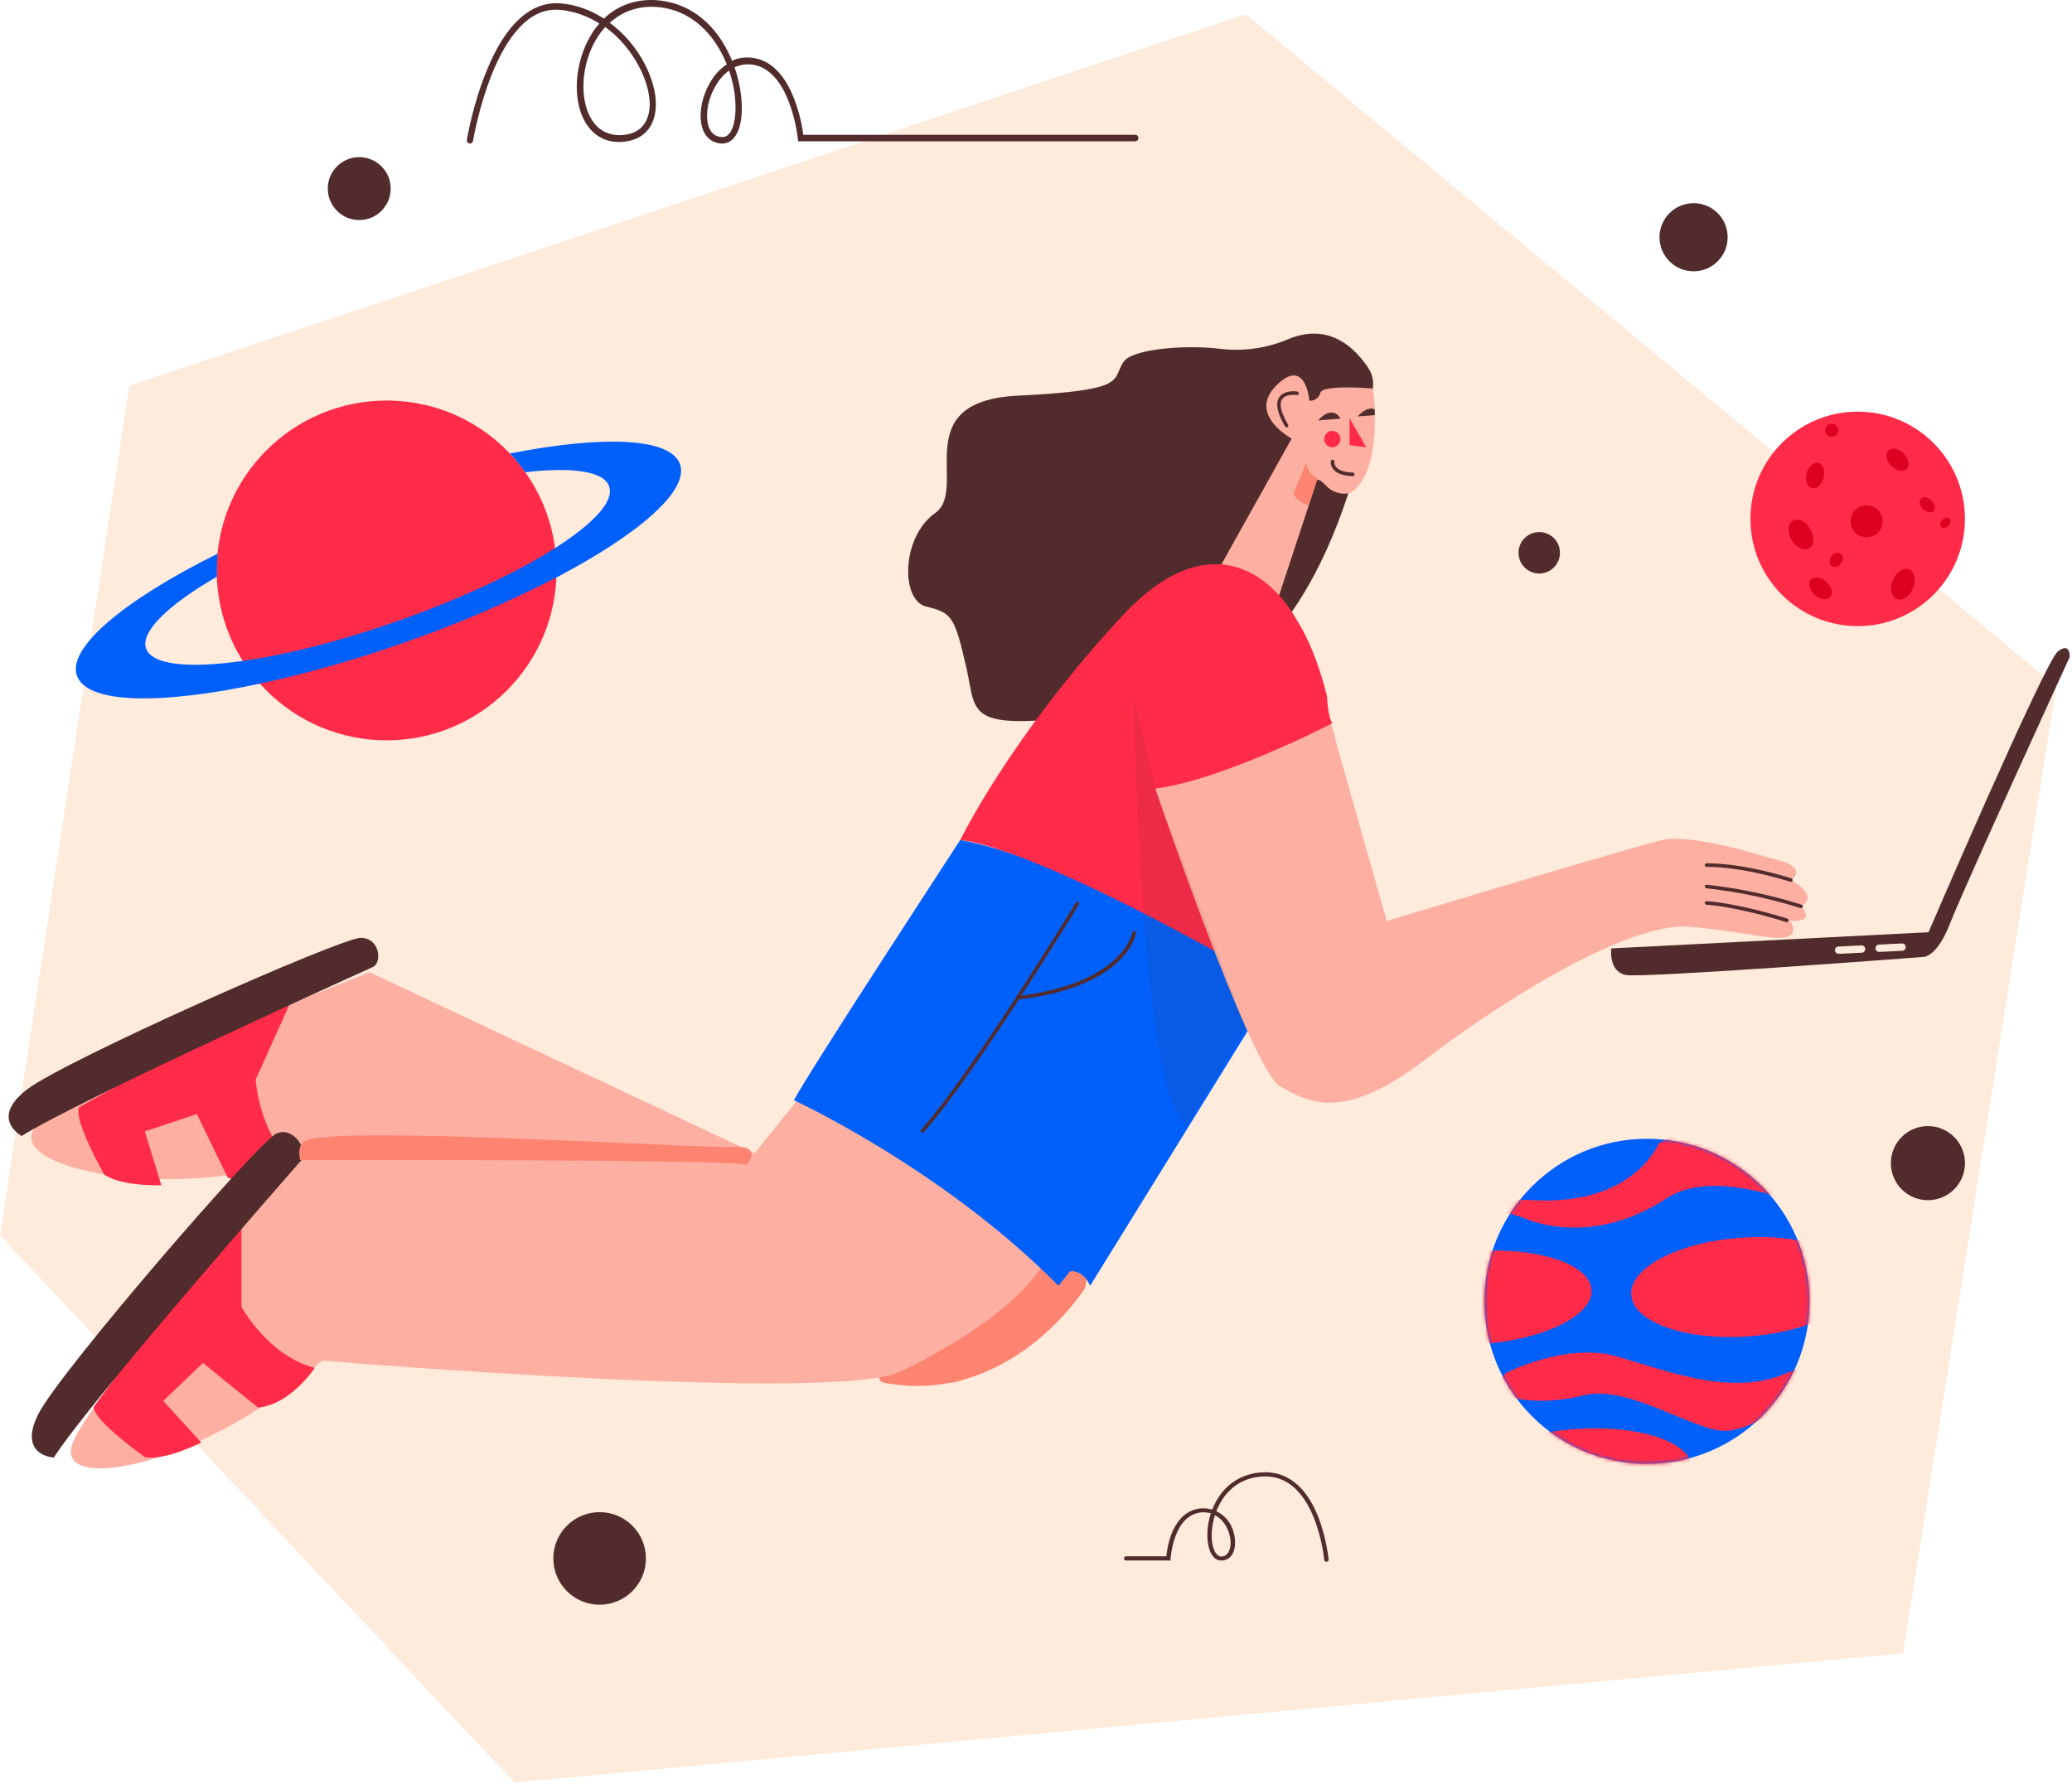 <svg width="577" height="497" viewBox="0 0 577 497" fill="none" xmlns="http://www.w3.org/2000/svg">
<path d="M346.98 4L572.6 191.16L529.96 460.51L143.24 496.51L0 344.08L36 107.4L346.98 4Z" fill="#FEEBDC"/>
<path d="M369.379 435.008C369.068 435.008 368.758 434.775 368.758 434.483C368.758 434.249 366.522 411.245 352.426 411.245C352.301 411.245 352.115 411.245 351.991 411.245C345.098 411.479 341.496 415.507 339.695 418.836C339.322 419.536 339.012 420.237 338.701 420.937C341.434 422.222 343.669 424.966 343.918 429.111C344.104 432.323 342.738 434.483 340.378 434.658C339.26 434.717 338.267 434.249 337.583 433.198C336.031 430.98 335.658 426.192 337.211 421.521C336.528 421.346 335.783 421.229 334.975 421.229C326.778 421.521 326.033 433.899 325.971 434.074V434.658H313.621C313.248 434.658 313 434.425 313 434.074C313 433.724 313.248 433.49 313.621 433.49H324.791C324.915 432.381 325.225 429.87 326.219 427.301C328.02 422.747 331.001 420.237 334.913 420.12C335.783 420.12 336.714 420.237 337.583 420.47C337.894 419.711 338.204 419.011 338.577 418.31C341.372 413.172 346.153 410.253 351.929 410.078C358.449 409.902 363.666 414.048 366.957 422.164C369.379 428.177 369.938 434.133 370 434.366C370 434.717 369.752 435.008 369.379 435.008ZM338.329 422.047C336.962 426.309 337.211 430.688 338.577 432.615C339.074 433.257 339.633 433.607 340.254 433.549C342.241 433.374 342.8 431.097 342.676 429.228C342.552 426.834 341.185 423.506 338.329 422.047Z" fill="#522C2C"/>
<path d="M471.619 75.57C476.86 75.57 481.109 71.321 481.109 66.08C481.109 60.839 476.86 56.59 471.619 56.59C466.378 56.59 462.129 60.839 462.129 66.08C462.129 71.321 466.378 75.57 471.619 75.57Z" fill="#522C2C"/>
<path d="M166.98 446.971C174.099 446.971 179.87 441.2 179.87 434.081C179.87 426.962 174.099 421.191 166.98 421.191C159.861 421.191 154.09 426.962 154.09 434.081C154.09 441.2 159.861 446.971 166.98 446.971Z" fill="#522C2C"/>
<path d="M536.879 334.3C542.578 334.3 547.199 329.68 547.199 323.98C547.199 318.281 542.578 313.66 536.879 313.66C531.179 313.66 526.559 318.281 526.559 323.98C526.559 329.68 531.179 334.3 536.879 334.3Z" fill="#522C2C"/>
<path d="M428.637 159.741C431.824 159.741 434.407 157.158 434.407 153.971C434.407 150.784 431.824 148.201 428.637 148.201C425.451 148.201 422.867 150.784 422.867 153.971C422.867 157.158 425.451 159.741 428.637 159.741Z" fill="#522C2C"/>
<path d="M100.037 61.291C104.875 61.291 108.797 57.37 108.797 52.532C108.797 47.694 104.875 43.772 100.037 43.772C95.199 43.772 91.277 47.694 91.277 52.532C91.277 57.37 95.199 61.291 100.037 61.291Z" fill="#522C2C"/>
<path d="M537.04 259.66L448.7 264.17C448.7 264.17 447.85 270.64 452.79 271.57C457.73 272.5 535.26 266.57 535.26 266.57C535.26 266.57 539.17 267.17 543 257.3C546.83 247.43 576.36 183 576.36 183C576.36 183 576.62 178.66 573.04 181.47C569.46 184.28 537.04 259.66 537.04 259.66Z" fill="#522C2C"/>
<path d="M518.351 263.33L511.968 263.64C511.405 263.667 510.971 264.146 510.999 264.708C511.026 265.271 511.504 265.705 512.067 265.678L518.449 265.368C519.012 265.34 519.446 264.862 519.419 264.299C519.392 263.737 518.913 263.303 518.351 263.33Z" fill="#FEEBDC"/>
<path d="M529.632 262.795L523.249 263.105C522.687 263.132 522.253 263.61 522.28 264.173C522.307 264.736 522.786 265.17 523.348 265.142L529.731 264.832C530.293 264.805 530.727 264.327 530.7 263.764C530.673 263.202 530.194 262.768 529.632 262.795Z" fill="#FEEBDC"/>
<path d="M107.66 206.21C133.794 206.21 154.98 185.024 154.98 158.89C154.98 132.756 133.794 111.57 107.66 111.57C81.526 111.57 60.34 132.756 60.34 158.89C60.34 185.024 81.526 206.21 107.66 206.21Z" fill="#FF2B49"/>
<path d="M189.37 129.31C186.77 121.89 167.94 121.21 142 126.31C143.551 127.945 144.981 129.689 146.28 131.53C159.28 130.03 168.14 131.22 169.62 135.45C171.1 139.68 165.22 145.84 154.62 152.63C144.02 159.42 128.32 166.82 110.44 173.08C94.62 178.63 79.669 182.38 67.68 184.08C52.679 186.24 42.319 185.24 40.679 180.63C39.039 176.02 46.84 168.47 60.41 160.63C60.41 160.04 60.41 159.45 60.41 158.86C60.41 157.29 60.489 155.74 60.63 154.2C34.779 167.05 18.68 180.32 21.43 188.2C24.18 196.08 44.639 196.35 72.43 190.41C86.024 187.453 99.417 183.639 112.53 178.99C127.104 173.952 141.3 167.88 155.009 160.82C177.979 148.75 191.94 136.63 189.37 129.31Z" fill="#0160FA"/>
<path d="M517.319 174.4C533.816 174.4 547.189 161.027 547.189 144.53C547.189 128.033 533.816 114.66 517.319 114.66C500.822 114.66 487.449 128.033 487.449 144.53C487.449 161.027 500.822 174.4 517.319 174.4Z" fill="#FF2B49"/>
<path d="M519.79 149.68C522.259 149.68 524.26 147.679 524.26 145.21C524.26 142.742 522.259 140.74 519.79 140.74C517.322 140.74 515.32 142.742 515.32 145.21C515.32 147.679 517.322 149.68 519.79 149.68Z" fill="#DE011F"/>
<path d="M503.762 152.753C505.211 151.916 505.385 149.504 504.151 147.366C502.917 145.229 500.741 144.174 499.292 145.01C497.843 145.847 497.669 148.259 498.903 150.397C500.137 152.534 502.313 153.589 503.762 152.753Z" fill="#DE011F"/>
<path d="M532.697 163.927C533.679 161.662 533.23 159.286 531.694 158.621C530.159 157.956 528.118 159.252 527.137 161.518C526.155 163.783 526.604 166.159 528.14 166.824C529.675 167.489 531.716 166.192 532.697 163.927Z" fill="#DE011F"/>
<path d="M507.84 133.036C508.313 131.094 507.63 129.259 506.315 128.939C505.001 128.619 503.552 129.935 503.079 131.877C502.606 133.82 503.288 135.654 504.603 135.974C505.918 136.294 507.367 134.979 507.84 133.036Z" fill="#DE011F"/>
<path d="M509.673 166.318C510.579 165.314 510.111 163.414 508.626 162.074C507.142 160.735 505.204 160.464 504.297 161.468C503.391 162.473 503.86 164.373 505.344 165.712C506.828 167.052 508.766 167.323 509.673 166.318Z" fill="#DE011F"/>
<path d="M512.672 156.94C513.382 156.016 513.368 154.814 512.641 154.256C511.914 153.697 510.749 153.994 510.039 154.918C509.329 155.842 509.343 157.044 510.071 157.603C510.798 158.161 511.963 157.864 512.672 156.94Z" fill="#DE011F"/>
<path d="M530.973 130.612C531.93 129.655 531.559 127.733 530.146 126.32C528.732 124.906 526.81 124.535 525.853 125.492C524.897 126.449 525.267 128.371 526.681 129.784C528.095 131.198 530.016 131.568 530.973 130.612Z" fill="#DE011F"/>
<path d="M538.431 142.35C539.083 141.698 538.836 140.394 537.879 139.437C536.923 138.48 535.618 138.233 534.966 138.886C534.314 139.538 534.561 140.842 535.518 141.799C536.474 142.756 537.779 143.003 538.431 142.35Z" fill="#DE011F"/>
<path d="M542.525 146.448C543.177 145.796 543.338 144.9 542.885 144.447C542.432 143.994 541.536 144.155 540.884 144.807C540.232 145.46 540.07 146.356 540.523 146.809C540.976 147.262 541.872 147.1 542.525 146.448Z" fill="#DE011F"/>
<path d="M510.071 121.69C511.087 121.69 511.911 120.866 511.911 119.85C511.911 118.834 511.087 118.01 510.071 118.01C509.054 118.01 508.23 118.834 508.23 119.85C508.23 120.866 509.054 121.69 510.071 121.69Z" fill="#DE011F"/>
<path d="M458.639 407.751C483.647 407.751 503.919 387.479 503.919 362.471C503.919 337.464 483.647 317.191 458.639 317.191C433.632 317.191 413.359 337.464 413.359 362.471C413.359 387.479 433.632 407.751 458.639 407.751Z" fill="#0160FA"/>
<mask id="mask0_1408_10039" style="mask-type:luminance" maskUnits="userSpaceOnUse" x="413" y="317" width="91" height="91">
<path d="M458.639 407.751C483.647 407.751 503.919 387.479 503.919 362.471C503.919 337.464 483.647 317.191 458.639 317.191C433.632 317.191 413.359 337.464 413.359 362.471C413.359 387.479 433.632 407.751 458.639 407.751Z" fill="white"/>
</mask>
<g mask="url(#mask0_1408_10039)">
<path d="M461.879 318.552C461.879 318.552 454.979 335.742 427.279 334.302C399.579 332.862 423.709 338.982 423.709 338.982C423.709 338.982 441.939 348.332 464.169 333.742C476.429 325.742 497.749 334.302 497.749 334.302C497.749 334.302 484.219 304.892 461.879 318.552Z" fill="#FF2B49"/>
<path d="M486.786 372.24C504.218 371.024 517.92 363.884 517.39 356.292C516.861 348.7 502.3 343.531 484.868 344.747C467.436 345.963 453.734 353.103 454.264 360.695C454.793 368.287 469.354 373.456 486.786 372.24Z" fill="#FF2B49"/>
<path d="M412.552 374.376C429.984 373.16 443.711 366.381 443.213 359.236C442.714 352.09 428.179 347.283 410.747 348.499C393.315 349.715 379.588 356.493 380.086 363.639C380.585 370.785 395.12 375.592 412.552 374.376Z" fill="#FF2B49"/>
<path d="M440.642 423.902C458.074 422.686 471.801 415.908 471.302 408.762C470.804 401.616 456.269 396.809 438.837 398.025C421.405 399.241 407.677 406.019 408.176 413.165C408.674 420.311 423.21 425.118 440.642 423.902Z" fill="#FF2B49"/>
<path d="M419.487 382.382C419.487 382.382 436.087 373.832 450.127 377.792C464.167 381.752 482.297 389.282 497.747 382.382C513.197 375.482 496.417 396.542 481.537 398.502C472.977 399.632 453.957 385.452 441.067 388.642C431.917 390.902 425.207 390.152 422.067 389.522C421.279 389.375 420.535 389.049 419.894 388.569C419.252 388.089 418.73 387.467 418.367 386.752C417.939 386.023 417.816 385.155 418.026 384.336C418.236 383.517 418.761 382.815 419.487 382.382Z" fill="#FF2B49"/>
</g>
<path d="M229.959 304.431L212.899 322.521L102.899 270.791C102.899 270.791 20.329 303.161 10.239 313.541C0.149 323.921 41.129 335.151 83.039 323.451C83.039 323.451 248.039 386.831 266.039 385.111C266.039 385.111 286.129 377.881 298.719 362.471C311.309 347.061 275.909 296.451 229.959 304.431Z" fill="#FDAFA2"/>
<path d="M301.968 359.061C301.968 359.061 281.228 391.841 246.058 385.131C245.765 385.074 245.496 384.933 245.283 384.725C245.07 384.517 244.922 384.252 244.858 383.961C243.598 378.221 239.688 348.211 289.988 327.961C290.038 327.971 306.038 350.721 301.968 359.061Z" fill="#FD8471"/>
<path d="M80.528 280L71.198 300.67C71.198 300.67 72.018 316.1 82.428 324.77C82.428 324.77 72.068 331.18 63.428 328.03L54.818 310.31L40.318 315.14L44.938 330.14C44.938 330.14 33.828 330.55 29.028 327.14C29.028 327.14 20.368 311.96 22.028 308.42C22.038 308.38 69.588 281.25 80.528 280Z" fill="#FF2B49"/>
<path d="M103.808 269.361C103.808 269.361 22.318 306.181 6.038 316.411C6.038 316.411 -2.962 311.631 7.388 303.551C17.738 295.471 95.088 261.121 100.498 261.221C105.908 261.321 106.438 268.171 103.808 269.361Z" fill="#522C2C"/>
<path d="M221.621 306.981L207.621 324.341L84.051 322.981C84.051 322.981 24.471 388.681 20.051 402.471C15.631 416.261 57.331 408.081 89.671 378.981C89.671 378.981 236.051 391.231 251.371 381.701C251.371 381.701 289.161 364.511 293.581 345.111C298.001 325.711 259.241 279.401 221.621 306.981Z" fill="#FDAFA2"/>
<path d="M67.24 342.211V364.001C67.24 364.001 74.56 377.621 87.66 381.001C87.66 381.001 81.02 391.211 71.83 392.061L56.51 379.641L45.45 390.211L56.04 401.791C56.04 401.791 46.17 406.891 40.38 405.871C40.38 405.871 26.09 395.871 26.09 391.871C26.04 391.911 57.88 348.001 67.24 342.211Z" fill="#FF2B49"/>
<path d="M84.091 322.981C84.091 322.981 25.371 389.801 14.981 405.981C14.981 405.981 4.771 405.501 10.731 393.761C16.691 382.021 72.001 318.011 76.941 315.761C81.881 313.511 85.961 320.781 84.091 322.981Z" fill="#522C2C"/>
<path d="M83.577 323.151C84.937 323.151 207.827 322.811 207.827 324.511C207.827 324.511 212.937 318.941 203.997 319.451C195.057 319.961 94.997 313.451 85.147 317.661C82.427 318.831 83.577 323.151 83.577 323.151Z" fill="#FD8471"/>
<path d="M267.409 233.961C267.409 233.961 223.829 300.681 221.109 306.471C221.109 306.471 262.429 325.471 294.769 358.131L297.959 354.131C297.959 354.131 301.279 353.131 303.579 358.131L355.409 274.311C355.409 274.311 299.579 239.741 267.409 233.961Z" fill="#0160FA"/>
<path d="M256.848 315.481C256.726 315.479 256.608 315.433 256.518 315.351C256.426 315.258 256.375 315.132 256.375 315.001C256.375 314.87 256.426 314.744 256.518 314.651C270.878 298.531 299.328 251.871 299.618 251.401C299.651 251.345 299.695 251.295 299.747 251.256C299.799 251.217 299.859 251.189 299.922 251.173C299.985 251.157 300.051 251.154 300.116 251.164C300.18 251.174 300.242 251.197 300.298 251.231C300.355 251.265 300.404 251.31 300.443 251.363C300.483 251.416 300.511 251.476 300.527 251.541C300.543 251.605 300.546 251.671 300.535 251.737C300.525 251.802 300.502 251.865 300.468 251.921C300.178 252.391 271.678 299.121 257.268 315.311C257.215 315.369 257.15 315.415 257.077 315.444C257.005 315.474 256.926 315.486 256.848 315.481Z" fill="#522C2C"/>
<path d="M283.4 278.441C283.278 278.439 283.16 278.394 283.069 278.313C282.977 278.233 282.917 278.122 282.9 278.001C282.889 277.869 282.928 277.737 283.01 277.633C283.091 277.529 283.21 277.46 283.341 277.441C312.661 273.951 315.341 259.891 315.341 259.751C315.362 259.618 315.435 259.499 315.544 259.42C315.652 259.342 315.788 259.309 315.92 259.331C316.053 259.352 316.172 259.425 316.251 259.534C316.329 259.642 316.362 259.778 316.341 259.911C316.241 260.521 313.621 274.841 283.471 278.441H283.4Z" fill="#522C2C"/>
<path d="M358.739 94.471C365.009 91.831 373.569 91.471 380.969 102.381C382.105 104.054 382.582 106.087 382.309 108.091V108.171C379.839 125.411 366.989 189.711 320.799 196.771C267.329 204.941 272.439 200.601 269.119 186.041C265.799 171.481 265.029 170.721 257.889 168.941C250.749 167.161 250.989 149.531 260.439 142.891C269.889 136.251 252.249 111.741 283.439 110.211C314.629 108.681 309.439 105.871 312.889 100.771C315.289 97.251 329.679 95.921 339.889 97.171C346.3 97.931 352.799 97 358.739 94.471Z" fill="#522C2C"/>
<path d="M376.04 137.311C374.801 137.612 373.504 137.569 372.288 137.186C371.072 136.804 369.984 136.097 369.14 135.141C366.7 132.621 366.67 134.031 366.67 134.031L356.2 165.821C355.27 169.661 353.55 168.741 349.6 168.611C344.06 168.421 337.6 166.361 340.12 157.211L359.7 122.161C359.7 122.161 347.27 115.531 355.44 107.361C363.61 99.191 364.63 111.611 364.63 111.611C365.32 111.665 366.008 111.472 366.57 111.068C367.132 110.663 367.532 110.073 367.7 109.401C368.21 107.021 382.33 108.211 382.33 108.211C382.33 108.211 382.69 110.601 382.84 114.041C382.84 114.551 382.84 115.091 382.84 115.651C383.04 122.841 382.1 133.311 376.04 137.311Z" fill="#FDAFA2"/>
<path d="M363.77 128.85L360.18 137.62C360.621 138.389 361.215 139.06 361.925 139.592C362.635 140.123 363.447 140.504 364.31 140.71L366.92 133.2C366.043 132.837 365.285 132.239 364.729 131.471C364.172 130.703 363.84 129.795 363.77 128.85Z" fill="#FD8471"/>
<path d="M361.041 173.391C360.621 172.681 360.181 171.981 359.761 171.271C356.981 166.571 340.151 141.621 312.091 172.001C281.271 205.361 267.391 234.001 267.391 234.001C267.391 234.001 285.081 234.001 354.921 274.341C368.671 282.281 380.491 229.911 370.331 200.981C370.351 200.941 368.161 185.191 361.041 173.391Z" fill="#FF2B49"/>
<path d="M297.961 354.17L322.561 315.41L301.841 355.52C301.841 355.52 299.921 353.62 297.961 354.17Z" fill="#0160FA"/>
<path d="M370.561 201.452C361.729 197.874 351.885 197.691 342.927 200.939C333.968 204.187 326.528 210.635 322.041 219.042L321.711 219.661C321.711 219.661 348.261 297.791 356.431 302.551C364.601 307.311 374.301 312.432 396.771 295.232C419.241 278.032 453.771 256.771 470.471 258.131C487.171 259.491 497.201 263.231 499.241 259.831C499.241 259.831 500.001 256.831 497.621 256.341C497.621 256.341 506.221 257.621 501.541 252.431C501.541 252.431 507.071 249.871 498.731 245.111C498.731 245.111 504.511 241.361 493.111 239.061C493.111 239.061 470.821 231.821 462.481 234.061C443.761 239.061 386.171 256.542 386.171 256.542L370.561 201.452Z" fill="#FDAFA2"/>
<path d="M497.619 256.84H497.469C482.909 252.33 475.289 252.01 475.219 252.01C475.153 252.007 475.089 251.992 475.029 251.964C474.969 251.937 474.915 251.898 474.871 251.849C474.826 251.801 474.792 251.744 474.769 251.683C474.746 251.621 474.736 251.556 474.739 251.49C474.746 251.358 474.805 251.235 474.902 251.145C474.999 251.056 475.127 251.007 475.259 251.01C475.329 251.01 483.079 251.34 497.769 255.88C497.895 255.921 498 256.01 498.062 256.128C498.123 256.246 498.137 256.383 498.099 256.51C498.062 256.607 497.996 256.691 497.91 256.75C497.825 256.809 497.723 256.84 497.619 256.84Z" fill="#522C2C"/>
<path d="M501.54 252.93H501.39C492.858 250.254 484.087 248.409 475.2 247.42C475.134 247.415 475.07 247.397 475.011 247.367C474.953 247.337 474.9 247.296 474.858 247.245C474.815 247.195 474.783 247.137 474.762 247.074C474.742 247.011 474.735 246.945 474.74 246.88C474.744 246.814 474.761 246.749 474.79 246.69C474.82 246.631 474.861 246.579 474.912 246.537C474.963 246.495 475.022 246.463 475.085 246.445C475.148 246.427 475.215 246.421 475.28 246.43C484.24 247.414 493.082 249.273 501.68 251.98C501.744 251.997 501.803 252.027 501.855 252.068C501.906 252.109 501.949 252.16 501.98 252.218C502.011 252.276 502.029 252.34 502.035 252.406C502.04 252.471 502.031 252.537 502.01 252.6C501.976 252.697 501.913 252.781 501.829 252.841C501.744 252.9 501.643 252.931 501.54 252.93Z" fill="#522C2C"/>
<path d="M498.729 245.61C498.68 245.619 498.629 245.619 498.579 245.61C484.059 241.12 475.349 241.46 475.259 241.47C475.128 241.47 475.001 241.421 474.905 241.332C474.809 241.243 474.749 241.12 474.739 240.99C474.735 240.924 474.744 240.859 474.766 240.797C474.787 240.736 474.821 240.679 474.865 240.631C474.909 240.582 474.962 240.543 475.021 240.515C475.08 240.488 475.144 240.472 475.209 240.47C475.299 240.47 484.209 240.11 498.869 244.66C498.933 244.677 498.992 244.707 499.044 244.748C499.096 244.788 499.138 244.84 499.169 244.898C499.2 244.956 499.219 245.02 499.224 245.086C499.229 245.151 499.221 245.217 499.199 245.28C499.166 245.377 499.102 245.461 499.018 245.521C498.933 245.58 498.832 245.611 498.729 245.61Z" fill="#522C2C"/>
<path d="M371.038 201.441C371.038 201.441 340.568 217.271 321.678 219.661C321.678 219.661 317.338 199.851 315.808 194.481C314.608 190.301 311.728 177.971 313.258 171.001C340.908 142.171 357.478 166.621 360.258 171.271C360.688 171.981 361.128 172.681 361.548 173.381C365.668 180.201 368.148 188.331 369.548 193.981C369.708 197.581 370.178 200.211 371.038 201.441Z" fill="#FF2B49"/>
<g opacity="0.1">
<path d="M315.828 194.48C315.828 194.48 317.108 303.4 330.388 313.66L346.968 286.31L321.708 219.67L315.828 194.48Z" fill="#522C2C"/>
</g>
<path d="M358.3 119.05C358.214 119.05 358.129 119.027 358.054 118.985C357.979 118.944 357.915 118.883 357.87 118.81C355.66 115.06 355.11 112.31 356.25 110.63C357.67 108.52 361.13 109.02 361.25 109.04C361.315 109.05 361.377 109.072 361.434 109.106C361.49 109.14 361.539 109.185 361.578 109.238C361.617 109.291 361.645 109.351 361.661 109.415C361.677 109.479 361.68 109.545 361.67 109.61C361.648 109.74 361.576 109.857 361.47 109.935C361.363 110.014 361.231 110.048 361.1 110.03C361.1 110.03 358.1 109.6 357.04 111.2C356.16 112.51 356.73 114.96 358.7 118.3C358.766 118.413 358.786 118.548 358.754 118.675C358.722 118.802 358.642 118.912 358.53 118.98C358.46 119.023 358.381 119.047 358.3 119.05Z" fill="#522C2C"/>
<path d="M367.039 117.111C367.039 117.111 370.869 112.511 373.299 116.601Z" fill="#522C2C"/>
<path d="M382.86 115.611L378.07 116.001C378.07 116.001 380.57 113.001 382.81 114.001C382.83 114.511 382.85 115.051 382.86 115.611Z" fill="#522C2C"/>
<path d="M371.008 124.571C372.262 124.571 373.278 123.555 373.278 122.301C373.278 121.048 372.262 120.031 371.008 120.031C369.755 120.031 368.738 121.048 368.738 122.301C368.738 123.555 369.755 124.571 371.008 124.571Z" fill="#FF2B49"/>
<path d="M375.828 116.51V124L380.458 124.57L375.828 116.51Z" fill="#FF2B49"/>
<path d="M376.681 132.622C374.111 132.552 372.301 131.922 371.321 130.742C371.053 130.436 370.85 130.078 370.724 129.691C370.599 129.305 370.554 128.896 370.591 128.492C370.609 128.359 370.68 128.239 370.787 128.158C370.894 128.078 371.028 128.043 371.161 128.062C371.293 128.08 371.413 128.151 371.494 128.257C371.574 128.364 371.609 128.499 371.591 128.632C371.573 128.903 371.611 129.175 371.702 129.431C371.793 129.687 371.936 129.922 372.121 130.122C372.901 131.042 374.491 131.562 376.721 131.622C376.852 131.627 376.975 131.683 377.065 131.778C377.155 131.874 377.203 132.001 377.201 132.132C377.201 132.198 377.187 132.265 377.161 132.326C377.134 132.388 377.095 132.443 377.047 132.489C376.998 132.535 376.94 132.57 376.877 132.593C376.814 132.616 376.747 132.626 376.681 132.622Z" fill="#522C2C"/>
<path d="M201.144 39.986C201.054 39.986 200.964 39.986 200.875 39.986C197.013 39.715 194.857 36.46 195.127 31.398C195.306 27.782 196.833 23.985 198.989 21.092C199.976 19.826 201.144 18.741 202.401 17.928C202.042 17.114 201.683 16.21 201.234 15.396C198.899 10.605 193.241 2.559 182.553 1.926C177.614 1.655 173.303 3.192 169.8 6.356C178.063 12.413 182.823 22.357 182.643 29.409C182.463 35.556 178.961 39.263 172.943 39.534C168.633 39.715 165.22 37.816 162.974 34.019C159.292 27.782 160.011 17.385 164.501 9.882C165.22 8.616 166.028 7.531 166.926 6.537C163.693 4.548 160.011 3.101 155.879 2.74C138.007 1.203 131.81 38.901 131.72 39.263C131.63 39.715 131.181 40.077 130.732 39.986C130.283 39.896 129.924 39.444 130.014 38.992C130.014 38.901 131.63 29.047 135.582 19.555C140.791 6.718 147.886 0.299 156.059 0.932C160.639 1.293 164.681 2.921 168.183 5.181C172.045 1.474 176.985 -0.243 182.553 0.028C191.175 0.57 198.36 5.633 202.761 14.492C203.12 15.306 203.569 16.119 203.838 16.933C205.365 16.21 206.982 15.939 208.688 16.029C214.077 16.3 218.388 20.278 221.172 27.601C222.788 31.759 223.507 35.828 223.687 37.545L316.102 37.545C316.641 37.545 317 37.907 317 38.449C317 38.992 316.641 39.353 316.102 39.353L222.25 39.353L222.16 38.54C222.16 38.359 220.004 18.47 208.688 17.928C207.161 17.837 205.814 18.199 204.557 18.741C207.072 26.064 207.341 34.019 204.826 37.816C203.838 39.263 202.581 39.986 201.144 39.986ZM203.03 19.645C199.348 22.267 197.103 27.51 196.923 31.488C196.833 33.025 196.833 37.907 200.964 38.178C201.952 38.268 202.671 37.816 203.389 36.822C205.275 33.839 205.455 26.787 203.03 19.645ZM168.543 7.531C167.645 8.526 166.836 9.611 166.118 10.786C161.897 17.747 161.268 27.33 164.591 33.025C165.848 35.195 168.363 37.816 172.943 37.636C179.679 37.364 180.847 32.302 180.937 29.319C181.026 22.629 176.356 13.227 168.543 7.531Z" fill="#522C2C"/>
</svg>
